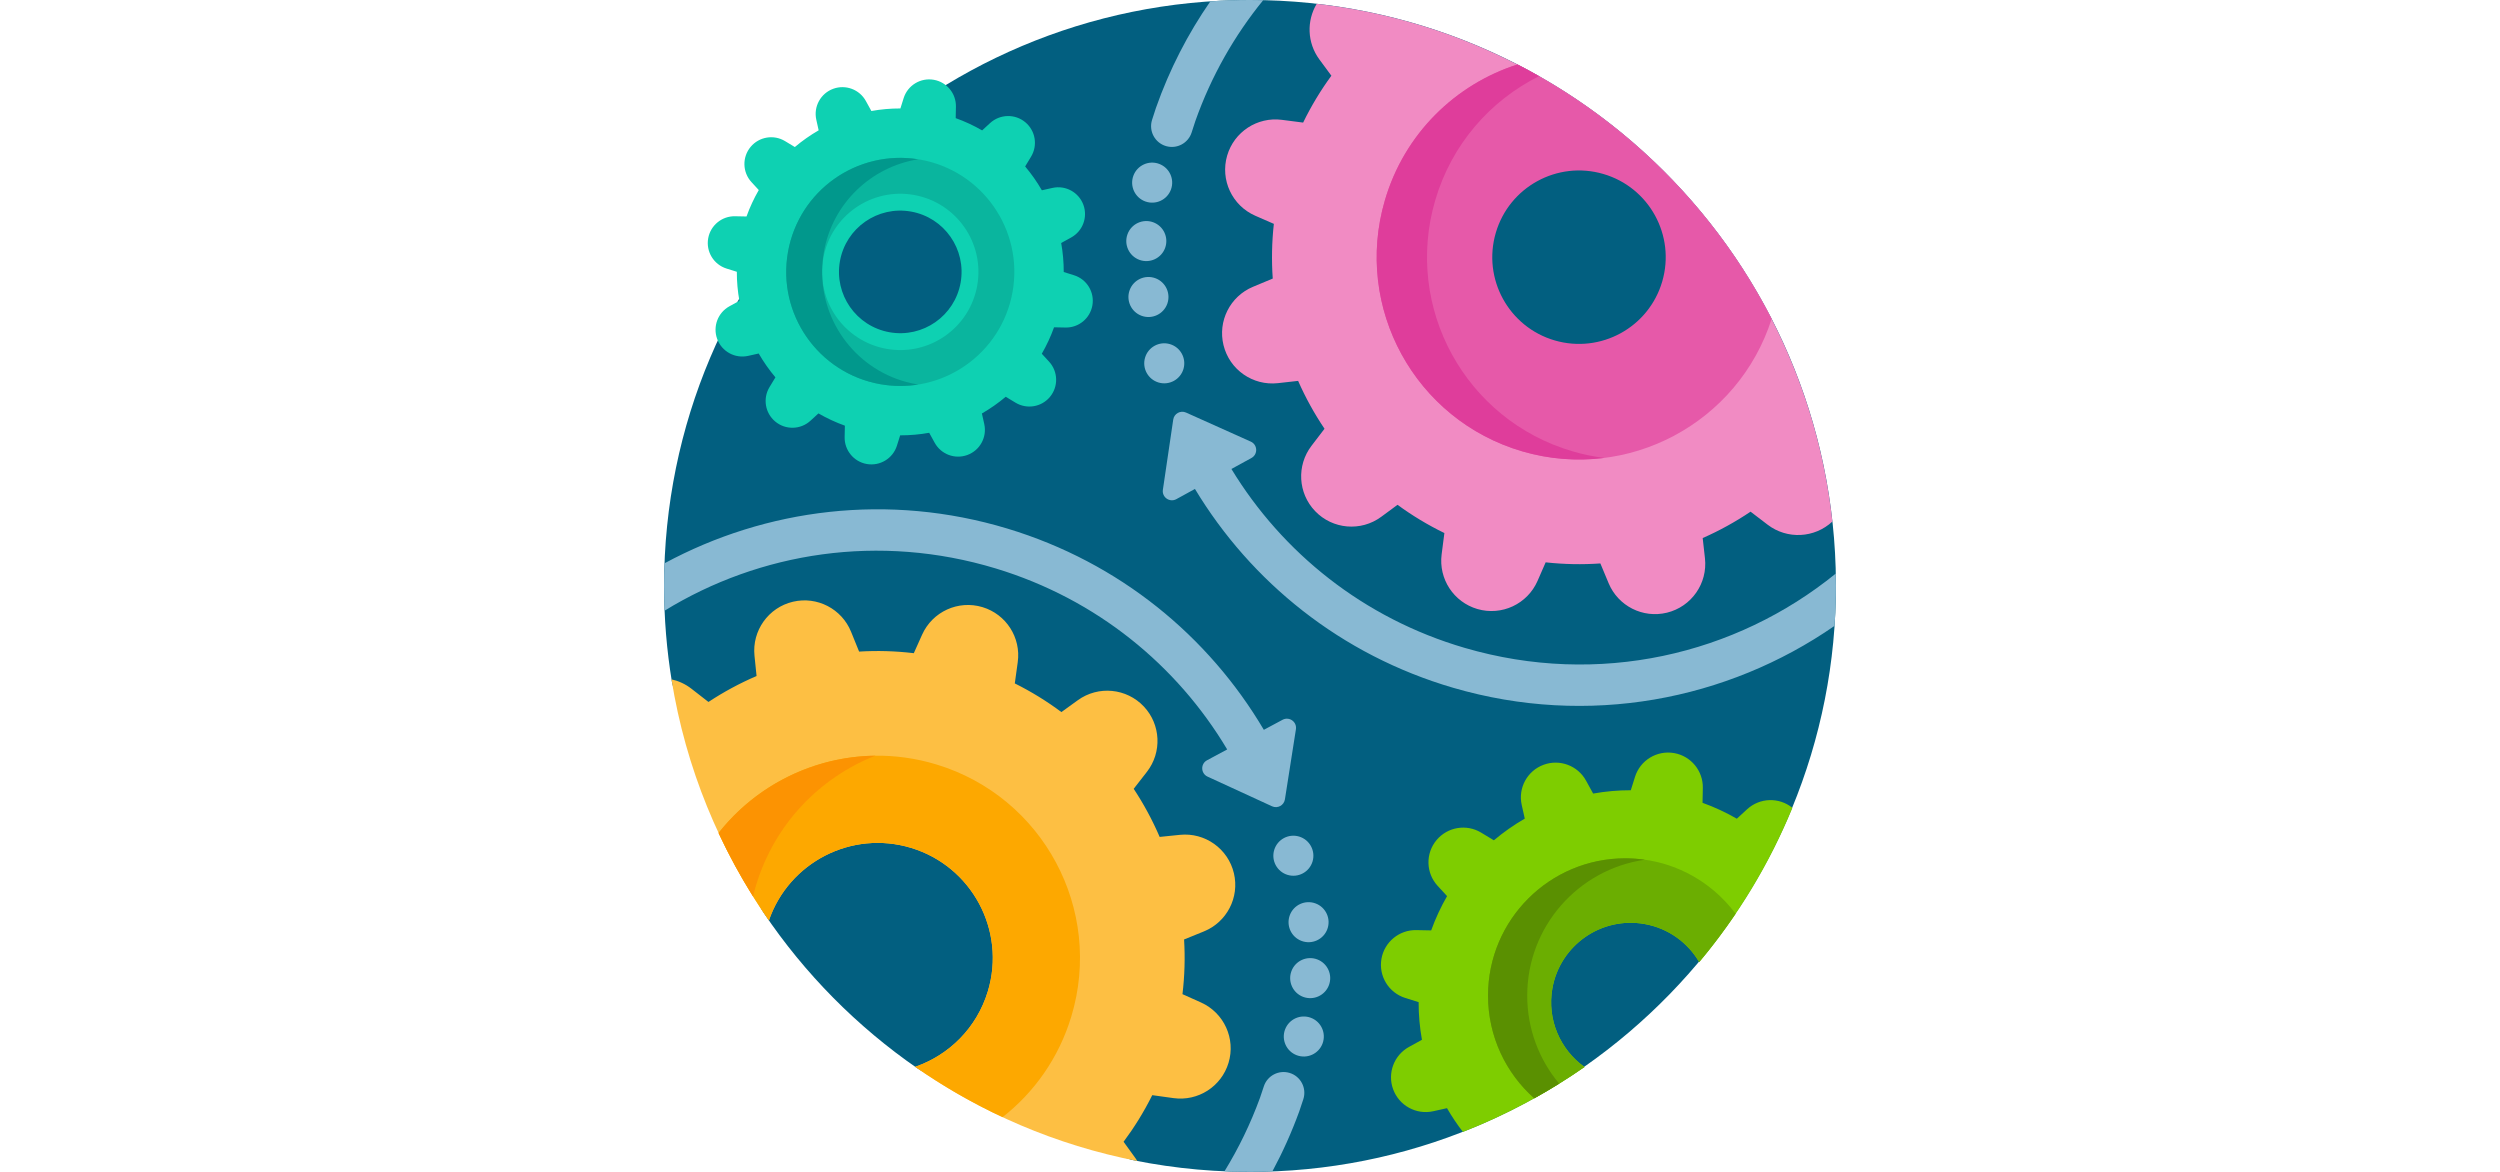 <svg height="240pt" viewBox="0 0 512 512" width="512pt" xmlns="http://www.w3.org/2000/svg"><path d="m511.996 254.699c.695 139.355-111.207 254.324-250.535 257.242-19.246.402-38.016-1.332-56.102-4.965-8.945-1.797-15.359-9.703-15.359-18.832 0-10.02-8.125-18.145-18.148-18.145h-50.883c-3.641 0-7.195-1.105-10.191-3.172-26.465-18.262-49.324-41.371-67.289-68.055-2.285-3.391-3.488-7.398-3.488-11.492v-55.02c0-12.293-9.969-22.262-22.262-22.262-7.121 0-13.168-5.176-14.328-12.203-2.238-13.602-3.41-27.562-3.41-41.797 0-141.387 114.613-256 256-256 140.949 0 255.297 113.91 255.996 254.699zm0 0" fill="#025f80"/><path d="m213.199 52.41c.656-2.113 1.297-4.102 1.723-5.309 5.934-16.852 13.98-32.422 23.75-46.504 5.727-.383 11.504-.598 17.328-.598 1.93 0 3.855.031 5.773.074-12.539 15.395-22.672 33.113-29.633 52.762-.398 1.125-.996 2.992-1.621 4.992-1.473 4.719-6.461 7.391-11.207 6.004-4.871-1.426-7.625-6.57-6.113-11.422zm298.734 198.184c-43.734 35.52-103.609 49.602-162.16 32.461-44.27-12.957-79.656-41.633-101.895-78.156l8.75-4.793c2.895-1.59 2.73-5.805-.285-7.16l-28.285-12.695c-2.422-1.086-5.211.441-5.598 3.066l-4.523 30.672c-.484 3.27 2.98 5.68 5.879 4.094l8.133-4.457c24.5 40.625 63.711 72.531 112.836 86.879 59.051 17.25 119.688 5.426 166.613-27.059.387-5.766.602-11.582.602-17.445 0-1.809-.031-3.609-.066-5.406zm-238.637 218.172c-4.734-1.43-9.742 1.195-11.262 5.902-.645 1.992-1.262 3.855-1.668 4.977-4.152 11.387-9.379 22.109-15.512 32.098 3.695.16 7.41.258 11.145.258 3.273 0 6.531-.082 9.773-.203 4.5-8.348 8.441-17.109 11.762-26.258.438-1.207 1.094-3.188 1.77-5.297 1.555-4.832-1.148-10.008-6.008-11.477zm-2.043-119.508 4.809-30.629c.512-3.266-2.93-5.707-5.84-4.145l-8.176 4.379c-24.125-40.848-63.035-73.113-112.027-87.918-52.023-15.719-105.492-8.77-149.809 15.16-.125 3.281-.211 6.578-.211 9.895 0 3.621.094 7.219.242 10.805 41.703-25.586 93.777-33.855 144.629-18.457 44.145 13.367 79.266 42.363 101.164 79.094l-8.793 4.715c-2.914 1.559-2.785 5.777.219 7.16l28.168 12.957c2.41 1.109 5.211-.395 5.625-3.016zm6.227 16.242c-4.625-1.395-9.504 1.219-10.902 5.844s1.219 9.508 5.844 10.902c4.625 1.398 9.504-1.219 10.902-5.844 1.398-4.621-1.219-9.504-5.844-10.902zm-4.086 34.344c-1.691 4.527.605 9.566 5.129 11.258 4.523 1.691 9.566-.602 11.258-5.129 1.691-4.523-.605-9.562-5.129-11.254-4.523-1.695-9.562.602-11.258 5.125zm11.965 19.316c-4.523-1.691-9.562.605-11.254 5.129-1.695 4.523.602 9.566 5.125 11.258 4.527 1.691 9.566-.605 11.258-5.129 1.691-4.523-.602-9.562-5.129-11.258zm-2.789 25.508c-4.523-1.695-9.566.602-11.258 5.125-1.691 4.523.605 9.566 5.129 11.258 4.523 1.691 9.566-.605 11.258-5.129 1.691-4.523-.605-9.562-5.129-11.254zm-66.484-277.535c4.637 1.352 9.492-1.309 10.848-5.945 1.352-4.637-1.309-9.496-5.945-10.848-4.637-1.355-9.492 1.305-10.848 5.941s1.305 9.496 5.945 10.852zm3.766-34.383c1.648-4.539-.695-9.559-5.234-11.207-4.539-1.652-9.559.691-11.207 5.23-1.652 4.539.691 9.559 5.23 11.207 4.539 1.652 9.559-.688 11.211-5.23zm-12.145-19.203c4.539 1.648 9.559-.691 11.211-5.234 1.648-4.539-.691-9.559-5.234-11.207-4.539-1.648-9.559.691-11.207 5.23-1.652 4.543.691 9.559 5.23 11.211zm2.555-25.531c4.543 1.652 9.559-.691 11.211-5.23 1.648-4.539-.691-9.559-5.234-11.211-4.539-1.648-9.559.695-11.207 5.234-1.652 4.539.691 9.559 5.23 11.207zm0 0" fill="#88b9d3"/><path d="m206.766 507.25c-35.527-6.922-68.422-21.184-97.051-41.156 14.73-5.09 26.895-16.926 31.746-32.984 8.031-26.582-7.008-54.645-33.59-62.68-25.953-7.84-53.301 6.309-62.062 31.715-21.484-30.844-36.355-66.637-42.555-105.328 3.094.688 6.082 2.047 8.723 4.105l7.418 5.77c6.66-4.395 13.695-8.184 21.023-11.336l-.906-8.836c-1.129-10.988 6.078-21.102 16.832-23.625 10.527-2.465 21.285 3.098 25.355 13.113l3.523 8.676c7.883-.48 15.875-.262 23.898.699l3.621-8.082c4.516-10.078 15.816-15.234 26.391-12.039 10.352 3.129 16.883 13.324 15.398 24.031l-1.285 9.297c7.234 3.602 14.035 7.801 20.359 12.527l7.164-5.18c8.953-6.473 21.316-5.285 28.879 2.766 7.398 7.883 7.957 19.98 1.32 28.516l-5.773 7.418c4.395 6.656 8.188 13.691 11.34 21.02l8.836-.906c10.988-1.129 21.102 6.082 23.621 16.836 2.469 10.523-3.094 21.281-13.113 25.352l-8.672 3.523c.477 7.883.258 15.875-.703 23.898l8.082 3.621c10.078 4.52 15.234 15.82 12.039 26.391-3.125 10.352-13.32 16.883-24.031 15.402l-9.293-1.289c-3.605 7.234-7.805 14.035-12.527 20.359l5.18 7.168c.293.406.551.824.812 1.238zm0 0" fill="#fdbf43"/><path d="m141.461 433.109c8.035-26.586-7.004-54.648-33.59-62.68-25.949-7.84-53.301 6.309-62.062 31.715-8.375-12.023-15.742-24.797-21.988-38.207 21.836-27.766 59.215-40.809 95.07-29.973 46.727 14.117 73.156 63.441 59.039 110.164-5.465 18.094-16.215 33.137-30.039 43.969-13.398-6.25-26.16-13.621-38.172-22.004 14.727-5.09 26.891-16.926 31.742-32.984zm0 0" fill="#fda800"/><path d="m38.887 391.645c-5.562-8.887-10.605-18.133-15.066-27.707 16.441-20.906 41.691-33.457 68.469-33.766-24.215 9.594-43.98 29.75-52.102 56.625-.488 1.613-.91 3.23-1.301 4.848zm0 0" fill="#fc9302"/><path d="m285.145 1.66c-4.449 7.434-4.195 17.031 1.164 24.305l5.246 7.117c-4.668 6.367-8.805 13.211-12.34 20.477l-9.305-1.203c-10.723-1.383-20.859 5.246-23.891 15.621-3.094 10.605 2.164 21.855 12.285 26.281l8.117 3.547c-.891 8.031-1.035 16.023-.484 23.902l-8.641 3.605c-9.977 4.164-15.441 14.969-12.875 25.473 2.617 10.73 12.801 17.844 23.777 16.617l8.828-.992c3.215 7.301 7.074 14.301 11.531 20.918l-5.703 7.469c-6.559 8.594-5.887 20.688 1.582 28.5 7.637 7.984 20.012 9.055 28.902 2.5l7.117-5.246c6.367 4.668 13.207 8.805 20.473 12.34l-1.199 9.305c-1.383 10.727 5.242 20.859 15.621 23.891 10.602 3.098 21.855-2.164 26.281-12.285l3.547-8.113c8.031.887 16.023 1.031 23.902.48l3.605 8.641c4.16 9.977 14.969 15.441 25.473 12.879 10.73-2.621 17.844-12.801 16.617-23.777l-.992-8.828c7.301-3.219 14.301-7.078 20.918-11.531l7.469 5.703c8.52 6.5 20.465 5.887 28.281-1.395-12.965-118.562-106.883-212.773-225.309-226.199zm162.863 124.805c-7.785 26.66-35.707 41.957-62.367 34.172-26.656-7.789-41.957-35.711-34.168-62.371 7.785-26.656 35.711-41.953 62.367-34.168 26.656 7.789 41.957 35.711 34.168 62.367zm0 0" fill="#f18bc3"/><path d="m372.848 28.168c-27.016 8.656-49.391 30.137-57.941 59.418-13.688 46.855 13.199 95.93 60.055 109.617 46.129 13.473 94.41-12.379 108.953-57.895-24.453-47.668-63.418-86.656-111.066-111.141zm63.258 94.82c-5.867 20.082-26.902 31.609-46.988 25.742-20.082-5.867-31.605-26.902-25.738-46.988 5.863-20.082 26.902-31.605 46.984-25.738 20.082 5.863 31.605 26.902 25.742 46.984zm0 0" fill="#e659a9"/><path d="m410.781 200.07c-11.668 1.477-23.816.641-35.82-2.867-46.855-13.688-73.742-62.766-60.055-109.617 8.551-29.281 30.926-50.766 57.941-59.418 3.191 1.637 6.336 3.344 9.445 5.113-21.254 10.609-38.203 29.699-45.387 54.305-13.688 46.852 13.199 95.93 60.055 109.613 4.598 1.348 9.215 2.293 13.82 2.871zm0 0" fill="#df3d9b"/><path d="m174.617 118.848c.012-4.301-.371-8.543-1.117-12.684l4.367-2.402c5.043-2.777 7.312-8.812 5.355-14.227-2.004-5.531-7.805-8.711-13.543-7.43l-4.617 1.031c-2.121-3.68-4.566-7.164-7.305-10.41l2.59-4.285c2.977-4.926 1.926-11.289-2.477-14.996-4.5-3.785-11.113-3.641-15.445.336l-3.465 3.188c-3.641-2.105-7.5-3.902-11.551-5.355l.102-4.996c.117-5.758-3.973-10.742-9.641-11.75-5.793-1.027-11.445 2.402-13.207 8.016l-1.41 4.5c-4.305-.008-8.543.371-12.684 1.117l-2.406-4.367c-2.777-5.043-8.812-7.312-14.223-5.355-5.531 2.004-8.715 7.805-7.43 13.543l1.027 4.617c-3.676 2.121-7.16 4.566-10.406 7.305l-4.285-2.59c-4.926-2.977-11.289-1.926-14.996 2.477-3.789 4.5-3.645 11.113.336 15.441l3.188 3.469c-2.105 3.641-3.902 7.496-5.355 11.547l-4.996-.102c-5.758-.113-10.742 3.977-11.75 9.645-1.031 5.793 2.402 11.445 8.012 13.207l4.5 1.41c-.008 4.305.375 8.543 1.121 12.684l-4.367 2.402c-5.043 2.777-7.316 8.812-5.355 14.227 2.004 5.531 7.801 8.711 13.543 7.43l4.617-1.031c2.121 3.68 4.566 7.164 7.305 10.41l-2.59 4.281c-2.98 4.93-1.926 11.289 2.477 14.996 4.5 3.789 11.113 3.645 15.441-.336l3.469-3.184c3.641 2.105 7.5 3.902 11.547 5.355l-.102 4.996c-.113 5.754 3.977 10.742 9.645 11.75 5.789 1.027 11.445-2.402 13.207-8.016l1.41-4.5c4.301.008 8.543-.371 12.684-1.117l2.402 4.367c2.777 5.043 8.812 7.312 14.227 5.352 5.527-2 8.711-7.801 7.43-13.539l-1.031-4.617c3.676-2.125 7.164-4.566 10.41-7.305l4.281 2.586c4.93 2.98 11.289 1.93 14.996-2.473 3.789-4.5 3.645-11.113-.336-15.445l-3.184-3.465c2.105-3.641 3.902-7.5 5.355-11.551l4.996.102c5.754.117 10.738-3.973 11.75-9.641 1.027-5.793-2.402-11.445-8.016-13.207zm-45.051 4.641c-2.59 14.559-16.496 24.262-31.055 21.672-14.559-2.59-24.262-16.492-21.672-31.055 2.59-14.559 16.496-24.262 31.055-21.672 14.559 2.59 24.262 16.496 21.672 31.055zm0 0" fill="#0ed1b2"/><path d="m111.934 69.738c-27.094-4.82-52.969 13.234-57.789 40.328-4.82 27.094 13.234 52.969 40.328 57.789 27.094 4.82 52.969-13.234 57.789-40.328 4.82-27.094-13.234-52.969-40.328-57.789zm24.887 55.039c-3.305 18.57-21.031 30.941-39.598 27.637-18.57-3.305-30.941-21.031-27.637-39.598 3.305-18.566 21.031-30.941 39.598-27.637 18.57 3.305 30.941 21.031 27.637 39.598zm0 0" fill="#0ab59e"/><path d="m111.094 168c-5.367.859-10.965.863-16.621-.145-27.094-4.82-45.148-30.695-40.328-57.789 4.766-26.781 30.102-44.715 56.855-40.469-20.355 3.262-37.355 19.031-41.172 40.469-.465 2.633-.711 5.25-.762 7.84-.016.637-.016 1.273 0 1.902.449 23.305 17.277 43.809 41.094 48.047.312.055.621.094.934.145zm0 0" fill="#01988c"/><path d="m452.27 420.344c-4.965-8.461-13.457-14.781-23.871-16.633-18.887-3.363-36.922 9.223-40.285 28.109-2.426 13.637 3.461 26.824 14.027 34.371-16.406 11.43-34.207 20.992-53.105 28.367-2.551-3.301-4.879-6.773-6.969-10.391l-5.988 1.336c-7.445 1.664-14.969-2.465-17.566-9.641-2.543-7.02.402-14.848 6.945-18.453l5.664-3.117c-.965-5.371-1.461-10.871-1.449-16.453l-5.84-1.828c-7.277-2.285-11.73-9.621-10.395-17.133 1.309-7.352 7.777-12.66 15.242-12.508l6.48.129c1.887-5.25 4.219-10.258 6.945-14.98l-4.133-4.496c-5.16-5.617-5.348-14.195-.434-20.031 4.809-5.715 13.062-7.078 19.453-3.215l5.555 3.359c4.211-3.551 8.734-6.723 13.504-9.477l-1.336-5.988c-1.66-7.445 2.465-14.969 9.641-17.566 7.02-2.543 14.848.402 18.453 6.945l3.117 5.664c5.371-.965 10.871-1.461 16.453-1.449l1.832-5.84c2.281-7.277 9.617-11.73 17.129-10.395 7.352 1.309 12.66 7.777 12.508 15.242l-.129 6.48c5.254 1.887 10.258 4.219 14.98 6.949l4.496-4.133c5.543-5.094 13.957-5.336 19.789-.625-10.082 24.621-23.883 47.32-40.715 67.398zm0 0" fill="#7ecd00"/><path d="m468.176 399.234c-4.945 7.312-10.25 14.359-15.902 21.109-4.969-8.461-13.461-14.781-23.875-16.637-18.887-3.359-36.922 9.227-40.285 28.113-2.426 13.637 3.461 26.824 14.031 34.371-7.066 4.922-14.402 9.473-21.961 13.676-12.375-10.988-20.184-27.012-20.184-44.867 0-33.137 26.863-60 60-60 19.734 0 37.238 9.531 48.176 24.234zm0 0" fill="#6bae01"/><path d="m391.09 473.457c-3.578 2.219-7.215 4.359-10.906 6.41-12.375-10.988-20.184-27.012-20.184-44.867 0-33.137 26.863-60 60-60 2.895 0 5.73.227 8.516.625-29.059 4.176-51.395 29.16-51.395 59.375 0 14.641 5.258 28.043 13.969 38.457zm0 0" fill="#5a9001"/></svg>